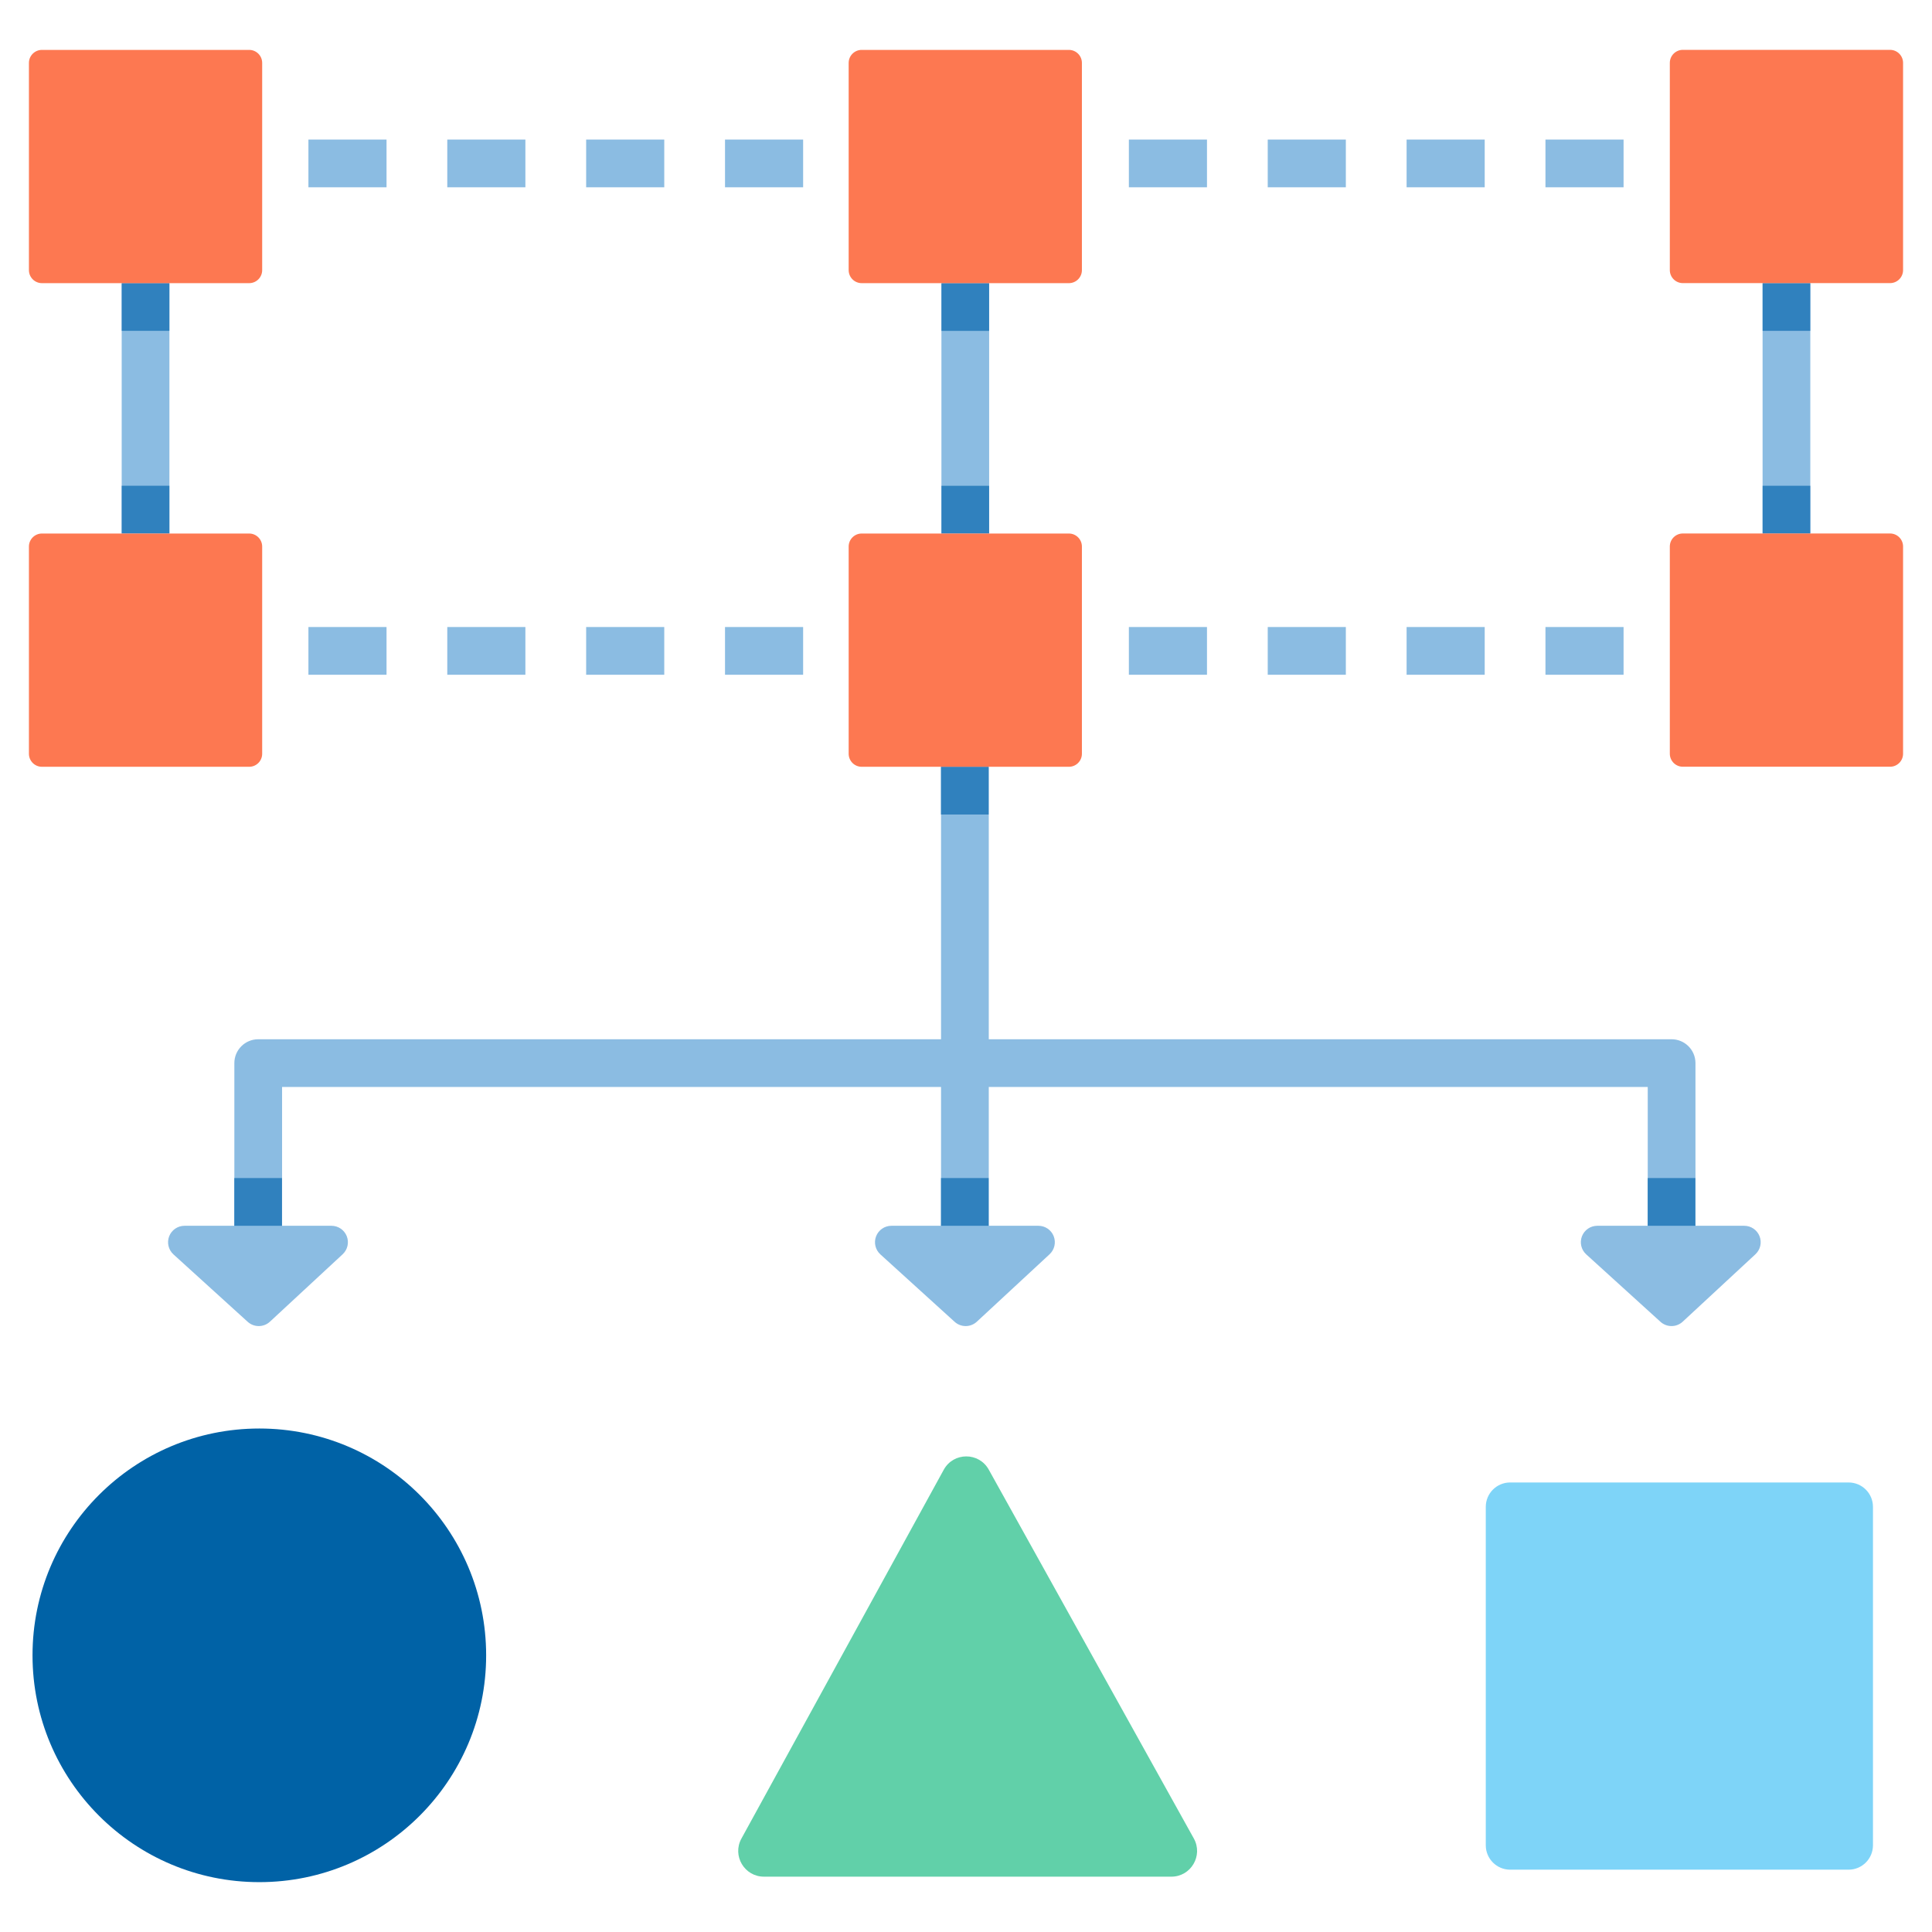 <?xml version="1.0" encoding="utf-8"?>
<!-- Generator: Adobe Illustrator 16.0.0, SVG Export Plug-In . SVG Version: 6.00 Build 0)  -->
<!DOCTYPE svg PUBLIC "-//W3C//DTD SVG 1.1//EN" "http://www.w3.org/Graphics/SVG/1.1/DTD/svg11.dtd">
<svg xmlns="http://www.w3.org/2000/svg" xmlns:xlink="http://www.w3.org/1999/xlink" version="1.1" id="data_x5F_classification" x="0px" y="0px" width="512" height="512" viewBox="0 0 512 512" enable-background="new 0 0 512 512" xml:space="preserve">
<g>
	<path fill="#8BBCE2" d="M466.299,327.612c-0.656-1.668-2.264-2.766-4.057-2.766h-12.926v-43.107c0-3.492-2.83-6.324-6.326-6.324   H262.035v-72.221h-12.65v72.221H68.43c-3.492,0-6.326,2.832-6.326,6.324v43.107H48.895c-1.799,0-3.414,1.107-4.063,2.785   s-0.197,3.586,1.133,4.793l19.674,17.867c1.676,1.521,4.234,1.508,5.891-0.027l19.275-17.869c1.313-1.217,1.746-3.115,1.094-4.783   c-0.654-1.668-2.266-2.766-4.055-2.766h-13.09v-36.781h174.631v36.781h-13.148c-1.799,0-3.414,1.107-4.063,2.785   s-0.197,3.586,1.133,4.793l19.676,17.867c1.674,1.521,4.232,1.508,5.887-0.027l19.277-17.869c1.313-1.217,1.746-3.115,1.096-4.783   c-0.656-1.668-2.266-2.766-4.057-2.766h-13.15v-36.781h174.631v36.781h-13.373c-1.799,0-3.412,1.107-4.061,2.785   c-0.65,1.678-0.197,3.586,1.135,4.793l19.672,17.867c1.674,1.521,4.232,1.508,5.891-0.027l19.273-17.869   C466.518,331.179,466.953,329.28,466.299,327.612z"/>
	<rect x="32.25" y="75.044" fill="#8BBCE2" width="12.648" height="66.346"/>
	<rect x="249.486" y="75.044" fill="#8BBCE2" width="12.648" height="66.346"/>
	<rect x="467.102" y="75.038" fill="#8BBCE2" width="12.648" height="66.35"/>
	<circle fill="#0062A6" cx="68.726" cy="438.679" r="60.108"/>
	<path fill="#7ED4F8" d="M489.895,495.483h-89.688c-3.568,0-6.461-2.896-6.461-6.465v-89.684c0-3.57,2.893-6.465,6.461-6.465h89.688   c3.568,0,6.461,2.895,6.461,6.465v89.684C496.355,492.587,493.463,495.483,489.895,495.483z"/>
	<path fill="#61D0A9" d="M310.422,497.335H202.453c-5.176,0-8.461-5.547-5.973-10.086l53.623-97.752   c2.576-4.697,9.32-4.717,11.924-0.035l54.348,97.752C318.898,491.755,315.615,497.335,310.422,497.335z"/>
	<path fill="#8BBCE2" d="M212.836,49.634h-20.701v-12.65h20.701V49.634z M176.035,49.634h-20.699v-12.65h20.699V49.634z    M139.234,49.634h-20.699v-12.65h20.699V49.634z M102.436,49.634H81.734v-12.65h20.701V49.634z"/>
	<path fill="#8BBCE2" d="M430.262,49.634h-20.699v-12.65h20.699V49.634z M393.463,49.634h-20.701v-12.65h20.701V49.634z    M356.662,49.634h-20.699v-12.65h20.699V49.634z M319.863,49.634h-20.701v-12.65h20.701V49.634z"/>
	<path fill="#8BBCE2" d="M212.836,178.817h-20.701v-12.65h20.701V178.817z M176.035,178.817h-20.699v-12.65h20.699V178.817z    M139.234,178.817h-20.699v-12.65h20.699V178.817z M102.436,178.817H81.734v-12.65h20.701V178.817z"/>
	<path fill="#8BBCE2" d="M430.262,178.817h-20.699v-12.65h20.699V178.817z M393.463,178.817h-20.701v-12.65h20.701V178.817z    M356.662,178.817h-20.699v-12.65h20.699V178.817z M319.863,178.817h-20.701v-12.65h20.701V178.817z"/>
	<path fill="#3081BE" d="M62.096,312.196v12.65h12.627v-12.65H62.096z"/>
	<path fill="#3081BE" d="M249.373,312.196v12.65h12.625v-12.65H249.373z"/>
	<path fill="#3081BE" d="M249.373,203.206v12.648h12.625v-12.648H249.373z"/>
	<path fill="#3081BE" d="M249.496,75.038v12.65h12.629v-12.65H249.496z"/>
	<path fill="#3081BE" d="M249.496,128.741v12.648h12.629v-12.648H249.496z"/>
	<path fill="#3081BE" d="M467.113,75.03v12.648h12.627V75.03H467.113z"/>
	<path fill="#3081BE" d="M467.113,128.731v12.65h12.627v-12.65H467.113z"/>
	<path fill="#3081BE" d="M32.26,75.028v12.648h12.629V75.028H32.26z"/>
	<path fill="#3081BE" d="M32.26,128.729v12.65h12.629v-12.65H32.26z"/>
	<path fill="#3081BE" d="M436.66,312.196v12.65h12.627v-12.65H436.66z"/>
	<path fill="#FD7851" d="M66.031,75.038H11.117c-1.904,0-3.451-1.545-3.451-3.449V16.675c0-1.906,1.547-3.451,3.451-3.451h54.914   c1.904,0,3.449,1.545,3.449,3.451v54.914C69.48,73.493,67.936,75.038,66.031,75.038z"/>
	<path fill="#FD7851" d="M283.268,75.038h-54.914c-1.904,0-3.449-1.545-3.449-3.449V16.675c0-1.906,1.545-3.451,3.449-3.451h54.914   c1.904,0,3.449,1.545,3.449,3.451v54.914C286.717,73.493,285.172,75.038,283.268,75.038z"/>
	<path fill="#FD7851" d="M500.885,75.028h-54.916c-1.904,0-3.449-1.547-3.449-3.451V16.663c0-1.904,1.545-3.451,3.449-3.451h54.916   c1.904,0,3.449,1.547,3.449,3.451v54.914C504.334,73.481,502.789,75.028,500.885,75.028z"/>
	<path fill="#FD7851" d="M66.031,203.206H11.117c-1.904,0-3.451-1.547-3.451-3.451v-54.914c0-1.904,1.547-3.451,3.451-3.451h54.914   c1.904,0,3.449,1.547,3.449,3.451v54.914C69.48,201.659,67.936,203.206,66.031,203.206z"/>
	<path fill="#FD7851" d="M283.268,203.206h-54.914c-1.904,0-3.449-1.547-3.449-3.451v-54.914c0-1.904,1.545-3.451,3.449-3.451   h54.914c1.904,0,3.449,1.547,3.449,3.451v54.914C286.717,201.659,285.172,203.206,283.268,203.206z"/>
	<path fill="#FD7851" d="M500.885,203.194h-54.916c-1.904,0-3.449-1.545-3.449-3.451v-54.914c0-1.904,1.545-3.449,3.449-3.449   h54.916c1.904,0,3.449,1.545,3.449,3.449v54.914C504.334,201.649,502.789,203.194,500.885,203.194z"/>
</g>
</svg>
